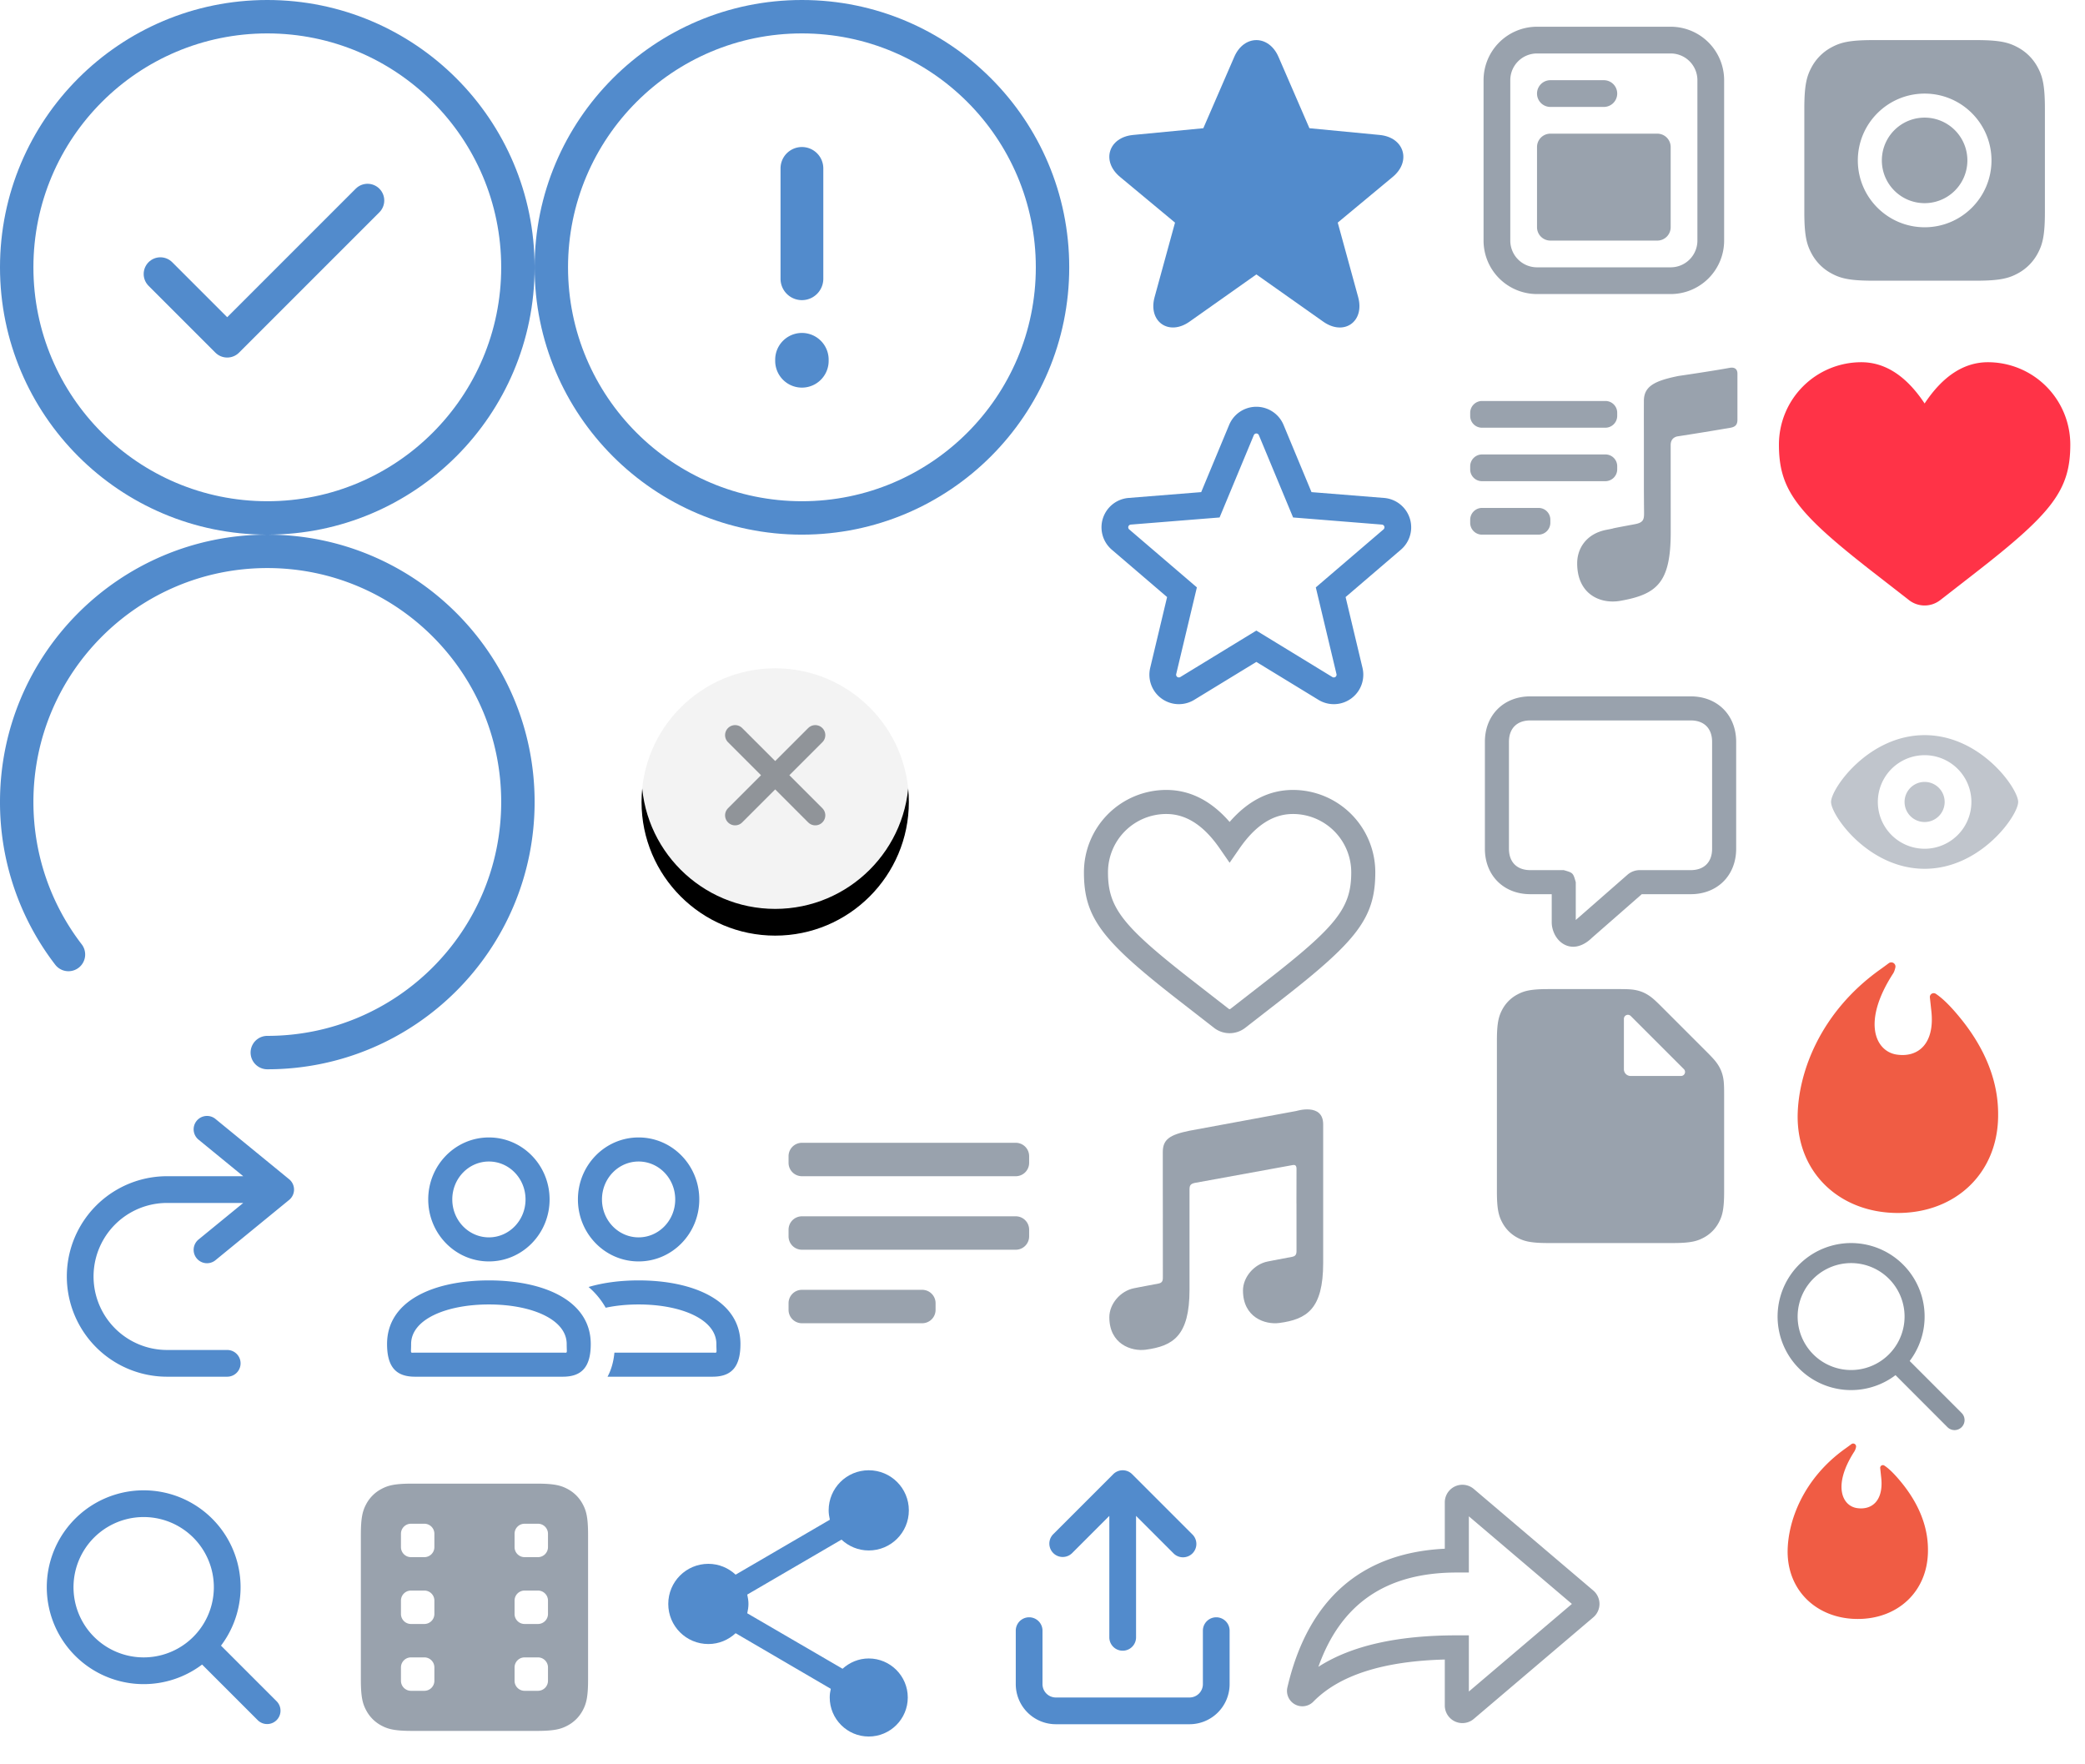 <svg viewBox="0 0 156 132" xmlns="http://www.w3.org/2000/svg" xmlns:xlink="http://www.w3.org/1999/xlink"><svg width="24" height="24" viewBox="0 0 24 24" id="article_24" x="56" y="80" xmlns="http://www.w3.org/2000/svg"><defs><path d="M20 11a1 1 0 0 1 1 1v0.5a1 1 0 0 1 -1 1H4a1 1 0 0 1 -1 -1V12a1 1 0 0 1 1 -1h16zm0 -5.5a1 1 0 0 1 1 1V7a1 1 0 0 1 -1 1H4a1 1 0 0 1 -1 -1v-0.5a1 1 0 0 1 1 -1h16zM4 19a1 1 0 0 1 -1 -1v-0.5a1 1 0 0 1 1 -1h9a1 1 0 0 1 1 1v0.5a1 1 0 0 1 -1 1H4z" id="aa"/></defs><g fill="none" fill-rule="evenodd"><path d="M0 0h24v24H0z"/><use fill="#99A2AD" fill-rule="nonzero" xlink:href="#aa"/></g></svg><svg width="24" height="24" viewBox="0 0 24 24" id="comment_outline_24" x="108" y="48" xmlns="http://www.w3.org/2000/svg"><defs><path d="M13.766 17.446a1.4 1.4 0 0 1 0.922 -0.346H18.5c1.003 0 1.6 -0.597 1.6 -1.6v-8c0 -1.003 -0.597 -1.6 -1.6 -1.6h-12c-1.003 0 -1.6 0.597 -1.6 1.6v8c0 1.003 0.597 1.6 1.6 1.6h2.499c0.7 0.202 0.7 0.202 0.901 0.901v2.829l3.866 -3.384zm-4.931 5.086C8.363 22.178 8.1 21.554 8.1 21v-2.1H6.5c-1.997 0 -3.4 -1.403 -3.4 -3.4v-8c0 -1.997 1.403 -3.4 3.4 -3.4h12c1.997 0 3.4 1.403 3.4 3.4v8c0 1.997 -1.403 3.4 -3.4 3.4h-3.662l-3.725 3.26c-0.732 0.718 -1.589 0.89 -2.278 0.372z" id="ba"/></defs><g fill="none" fill-rule="evenodd"><path opacity=".4" d="M0 0h24v24H0z"/><use fill="#99A2AD" fill-rule="nonzero" xlink:href="#ba"/></g></svg><svg width="24" height="24" viewBox="0 0 24 24" id="document_24" x="108" y="72" xmlns="http://www.w3.org/2000/svg"><g fill="none" fill-rule="evenodd"><path opacity=".4" d="M0 0h24v24H0z"/><path d="M7.846 2h5.295c0.775 0 1.043 0.028 1.34 0.096 0.297 0.069 0.56 0.178 0.818 0.34 0.258 0.161 0.468 0.33 1.015 0.878l3.372 3.372c0.547 0.547 0.717 0.757 0.879 1.015 0.161 0.258 0.27 0.521 0.339 0.818 0.068 0.297 0.096 0.565 0.096 1.34v7.295c0 1.337 -0.14 1.822 -0.4 2.311a2.726 2.726 0 0 1 -1.135 1.134c-0.489 0.262 -0.974 0.401 -2.31 0.401h-9.31c-1.336 0 -1.821 -0.14 -2.31 -0.4A2.726 2.726 0 0 1 4.4 19.464c-0.262 -0.489 -0.401 -0.974 -0.401 -2.31V5.844c0 -1.336 0.14 -1.821 0.4 -2.31A2.726 2.726 0 0 1 5.536 2.4c0.488 -0.261 0.973 -0.4 2.309 -0.4zm6.166 2.012a0.3 0.3 0 0 0 -0.512 0.212V8a0.5 0.5 0 0 0 0.5 0.5h3.776a0.3 0.3 0 0 0 0.212 -0.512l-3.976 -3.976z" fill="#99A2AD" fill-rule="nonzero"/></g></svg><svg width="40" height="40" viewBox="0 0 40 40" id="done_circle_40" xmlns="http://www.w3.org/2000/svg"><g fill="none" fill-rule="evenodd"><path d="M20 40C8.954 40 0 31.046 0 20S8.954 0 20 0s20 8.954 20 20 -8.954 20 -20 20zm0 -2.5c9.665 0 17.5 -7.835 17.5 -17.5S29.665 2.5 20 2.5 2.5 10.335 2.5 20 10.335 37.5 20 37.5z" fill="#528BCC" fill-rule="nonzero"/><path opacity=".1" d="M8 8h24v24H8z"/><path stroke="#528BCC" stroke-width="2.5" stroke-linecap="round" stroke-linejoin="round" d="M12 20.5l5 5L27.5 15"/></g></svg><svg width="40" height="40" viewBox="0 0 40 40" id="error_circle_40" x="40" xmlns="http://www.w3.org/2000/svg"><defs><path d="M18.4 20.855V12.6a1.6 1.6 0 1 1 3.2 0v8.255a1.6 1.6 0 0 1 -3.2 0zM18 27v-0.09a2 2 0 0 1 4 0V27a2 2 0 0 1 -4 0z" id="ea"/></defs><g fill="#528BCC" fill-rule="nonzero"><path d="M20 40C8.954 40 0 31.046 0 20S8.954 0 20 0s20 8.954 20 20 -8.954 20 -20 20zm0 -2.5c9.665 0 17.5 -7.835 17.5 -17.5S29.665 2.5 20 2.5 2.5 10.335 2.5 20 10.335 37.5 20 37.5z"/><use xlink:href="#ea"/></g></svg><svg width="28" height="28" viewBox="0 0 28 28" id="favorite_28" x="80" xmlns="http://www.w3.org/2000/svg"><defs><path d="M17.97 9.593l5.258 0.504c1.83 0.176 2.39 1.963 0.978 3.137l-4.116 3.42 1.528 5.573c0.502 1.83 -1.055 2.938 -2.614 1.837l-5.002 -3.533 -5 3.533c-1.554 1.097 -3.117 -0.006 -2.615 -1.837l1.528 -5.572 -4.116 -3.421c-1.419 -1.179 -0.86 -2.96 0.977 -3.137l5.257 -0.504 2.316 -5.34c0.725 -1.671 2.582 -1.67 3.307 0l2.315 5.34z" id="fa"/></defs><g fill="none" fill-rule="evenodd"><path d="M0 0h28v28H0z"/><use fill="#528BCC" fill-rule="nonzero" xlink:href="#fa"/></g></svg><svg width="28" height="28" viewBox="0 0 28 28" id="favorite_outline_28" x="80" y="28" xmlns="http://www.w3.org/2000/svg"><g fill="none" fill-rule="evenodd"><path d="M2 2h24v24H2z"/><path d="M14 19.178l5.69 3.476a0.205 0.205 0 0 0 0.306 -0.223l-1.547 -6.485 5.064 -4.338a0.205 0.205 0 0 0 -0.117 -0.36l-6.646 -0.533 -2.56 -6.156a0.205 0.205 0 0 0 -0.38 0l-2.56 6.156 -6.646 0.533a0.205 0.205 0 0 0 -0.117 0.36l5.064 4.338 -1.547 6.485a0.205 0.205 0 0 0 0.306 0.223L14 19.178zm0 2.344L9.352 24.36a2.205 2.205 0 0 1 -3.294 -2.393l1.264 -5.297 -4.136 -3.543a2.205 2.205 0 0 1 1.258 -3.873l5.429 -0.435 2.091 -5.028a2.205 2.205 0 0 1 4.072 0l2.091 5.028 5.429 0.435a2.205 2.205 0 0 1 1.258 3.873l-4.136 3.543 1.264 5.297a2.205 2.205 0 0 1 -3.294 2.393L14 21.522z" fill="#528BCC" fill-rule="nonzero"/></g></svg><svg width="24" height="24" viewBox="0 0 24 24" id="like_24" x="132" y="24" xmlns="http://www.w3.org/2000/svg"><defs><path d="M16.737 3.1A6.163 6.163 0 0 1 22.9 9.263c0 3.42 -1.368 5.131 -7.116 9.602L13.166 20.9a1.9 1.9 0 0 1 -2.332 0l-2.618 -2.036C2.468 14.395 1.1 12.682 1.1 9.263A6.163 6.163 0 0 1 7.263 3.1C9.08 3.1 10.656 4.161 12 6.186 13.344 4.161 14.92 3.1 16.737 3.1z" id="ha"/></defs><g fill="none" fill-rule="evenodd"><path opacity=".4" d="M0 0h24v24H0z"/><use fill="#FF3347" fill-rule="nonzero" xlink:href="#ha"/></g></svg><svg width="24" height="24" viewBox="0 0 24 24" id="like_outline_24" x="80" y="56" xmlns="http://www.w3.org/2000/svg"><defs><path d="M16.737 3.1A6.163 6.163 0 0 1 22.9 9.263c0 3.42 -1.368 5.131 -7.116 9.602L13.166 20.9a1.9 1.9 0 0 1 -2.332 0l-2.618 -2.036C2.468 14.395 1.1 12.682 1.1 9.263A6.163 6.163 0 0 1 7.263 3.1c1.783 0 3.37 0.818 4.737 2.395C13.367 3.918 14.954 3.1 16.737 3.1zM7.263 4.9A4.363 4.363 0 0 0 2.9 9.263c0 2.67 1.091 4.036 6.421 8.181l2.618 2.036a0.1 0.1 0 0 0 0.122 0l2.618 -2.036c5.33 -4.145 6.421 -5.511 6.421 -8.18A4.363 4.363 0 0 0 16.737 4.9c-1.466 0 -2.785 0.826 -3.997 2.578L12 8.548l-0.74 -1.07C10.048 5.726 8.729 4.9 7.263 4.9z" id="ia"/></defs><g fill="none" fill-rule="evenodd"><path opacity=".4" d="M0 0h24v24H0z"/><use fill="#99A2AD" fill-rule="nonzero" xlink:href="#ia"/></g></svg><svg width="40" height="40" viewBox="0 0 40 40" id="loading_40" y="40" xmlns="http://www.w3.org/2000/svg"><path d="M20 40a1.25 1.25 0 0 1 0 -2.5c9.665 0 17.5 -7.835 17.5 -17.5S29.665 2.5 20 2.5 2.5 10.335 2.5 20c0 3.902 1.28 7.607 3.603 10.638A1.25 1.25 0 1 1 4.12 32.16 19.915 19.915 0 0 1 0 20C0 8.954 8.954 0 20 0s20 8.954 20 20 -8.954 20 -20 20z" fill="#528BCC"/></svg><svg width="24" height="24" viewBox="0 0 24 24" id="music_24" x="80" y="80" xmlns="http://www.w3.org/2000/svg"><g fill="none" fill-rule="evenodd"><path opacity=".4" d="M0 0h24v24H0z"/><path d="M19 10.033v4.453c0 3.471 -1.236 4.219 -3.28 4.494 -1.063 0.143 -2.72 -0.414 -2.72 -2.432 0 -0.986 0.821 -1.965 1.846 -2.167 0.95 -0.187 -0.308 0.058 1.842 -0.352 0.346 -0.066 0.317 -0.313 0.317 -0.58l-0.002 -3.416H17l0.005 -2.576c0 -0.237 -0.073 -0.348 -0.345 -0.28l-7.295 1.33C9.06 8.582 9 8.708 9 9v7.486c0 3.471 -1.236 4.219 -3.28 4.494 -1.063 0.143 -2.72 -0.414 -2.72 -2.432 0 -0.986 0.821 -1.965 1.846 -2.167 0.95 -0.187 -0.308 0.058 1.842 -0.352 0.346 -0.066 0.317 -0.313 0.317 -0.58l-0.002 -4.363h0.001L7 8.55s-0.004 -1.574 0 -2.36c0.005 -0.942 0.51 -1.288 2 -1.594l8 -1.478s2 -0.625 2 1v5.915z" fill="#99A2AD" fill-rule="nonzero"/></g></svg><svg width="24" height="24" viewBox="0 0 24 24" id="newsfeed_24" x="108" xmlns="http://www.w3.org/2000/svg"><defs><path d="M7 2h10a4 4 0 0 1 4 4v12a4 4 0 0 1 -4 4H7a4 4 0 0 1 -4 -4V6a4 4 0 0 1 4 -4zm0 2a2 2 0 0 0 -2 2v12a2 2 0 0 0 2 2h10a2 2 0 0 0 2 -2V6a2 2 0 0 0 -2 -2H7zm1 2h4a1 1 0 0 1 0 2H8a1 1 0 1 1 0 -2zm0 4h8a1 1 0 0 1 1 1v6a1 1 0 0 1 -1 1H8a1 1 0 0 1 -1 -1v-6a1 1 0 0 1 1 -1z" id="la"/></defs><g fill="none" fill-rule="evenodd"><path opacity=".1" d="M0 0h24v24H0z"/><use fill="#99A2AD" fill-rule="nonzero" xlink:href="#la"/></g></svg><svg width="24" height="24" viewBox="0 0 24 24" id="playlist_24" x="108" y="24" xmlns="http://www.w3.org/2000/svg"><defs><path d="M13 6.883A0.88 0.88 0 0 0 12.118 6H2.882A0.888 0.888 0 0 0 2 6.883v0.234A0.88 0.88 0 0 0 2.882 8h9.236A0.888 0.888 0 0 0 13 7.117v-0.234zm0 4a0.88 0.88 0 0 0 -0.882 -0.883H2.882a0.888 0.888 0 0 0 -0.882 0.883v0.234a0.88 0.88 0 0 0 0.882 0.883h9.236a0.888 0.888 0 0 0 0.882 -0.883v-0.234zM2 15.117v-0.234A0.89 0.89 0 0 1 2.885 14h4.227c0.492 0 0.885 0.395 0.885 0.883v0.234a0.89 0.89 0 0 1 -0.885 0.883H2.885A0.882 0.882 0 0 1 2 15.117zm15.004 0.694c0 3.752 -0.993 4.654 -3.776 5.142 -1.48 0.259 -3.223 -0.479 -3.223 -2.81 0 -1.14 0.712 -2.221 2.187 -2.504 1.127 -0.216 -0.42 0.052 2.128 -0.42 0.618 -0.116 0.689 -0.337 0.689 -0.809 0 -0.236 -0.006 -0.428 -0.013 -1.85V8.724s-0.005 -1.83 0 -2.745c0.006 -1.094 0.833 -1.496 2.596 -1.852 0 0 2.35 -0.339 3.827 -0.607 0.327 -0.06 0.576 0.062 0.576 0.437V7.4c0 0.37 -0.15 0.537 -0.524 0.603a228.49 228.49 0 0 1 -3.986 0.649c-0.333 0.081 -0.485 0.315 -0.485 0.652l0.004 6.508z" id="ma"/></defs><g fill="none" fill-rule="evenodd"><path d="M0 0h24v24H0z"/><use fill="#99A2AD" fill-rule="nonzero" xlink:href="#ma"/></g></svg><svg width="36" height="36" viewBox="0 0 36 36" id="posting_close_36" x="40" y="40" xmlns="http://www.w3.org/2000/svg"><defs><path d="M0 10c0 5.52 4.48 10 10 10s10 -4.48 10 -10S15.52 0 10 0 0 4.48 0 10z" id="nb"/><filter x="-20%" y="-20%" width="140%" height="150%" filterUnits="objectBoundingBox" id="na"><feOffset dy="2" in="SourceAlpha" result="shadowOffsetOuter1"/><feGaussianBlur stdDeviation="1" in="shadowOffsetOuter1" result="shadowBlurOuter1"/><feComposite in="shadowBlurOuter1" in2="SourceAlpha" operator="out" result="shadowBlurOuter1"/><feColorMatrix values="0 0 0 0 0 0 0 0 0 0 0 0 0 0 0 0 0 0 0.06 0" in="shadowBlurOuter1" result="shadowMatrixOuter1"/><feOffset in="SourceAlpha" result="shadowOffsetOuter2"/><feGaussianBlur stdDeviation="1" in="shadowOffsetOuter2" result="shadowBlurOuter2"/><feComposite in="shadowBlurOuter2" in2="SourceAlpha" operator="out" result="shadowBlurOuter2"/><feColorMatrix values="0 0 0 0 0 0 0 0 0 0 0 0 0 0 0 0 0 0 0.03 0" in="shadowBlurOuter2" result="shadowMatrixOuter2"/><feMerge><feMergeNode in="shadowMatrixOuter1"/><feMergeNode in="shadowMatrixOuter2"/></feMerge></filter></defs><g fill="none" fill-rule="evenodd"><path opacity=".4" d="M0 0h36v36H0z"/><g transform="translate(8 8)"><use fill="#000" filter="url(#na)" xlink:href="#nb"/><use fill-opacity=".95" fill="#FFF" xlink:href="#nb"/></g><path d="M12 12h12v12H12z"/><path d="M15 15l6 6M21 15l-6 6" stroke="#909499" stroke-width="1.5" stroke-linecap="round" stroke-linejoin="round"/></g></svg><svg width="28" height="28" viewBox="0 0 28 28" id="repost_outline_28" y="80" xmlns="http://www.w3.org/2000/svg"><g fill="none"><path d="M0 0h28v28H0z"/><path d="M18.199 10H12.5a5.5 5.5 0 0 0 0 11H17a1 1 0 0 1 0 2h-4.5a7.5 7.5 0 0 1 0 -15h5.699l-3.332 -2.726a1 1 0 1 1 1.266 -1.548l5.5 4.5a1 1 0 0 1 0 1.548l-5.5 4.5a1 1 0 1 1 -1.266 -1.548L18.199 10z" fill="#528BCC"/></g></svg><svg width="24" height="24" viewBox="0 0 24 24" id="search_24" y="108" xmlns="http://www.w3.org/2000/svg"><defs><path d="M16.535 15.12l4.172 4.173a1 1 0 0 1 -1.414 1.414l-4.172 -4.172a7.25 7.25 0 1 1 1.414 -1.414zM10.75 16a5.25 5.25 0 1 0 0 -10.5 5.25 5.25 0 0 0 0 10.5z" id="pa"/></defs><g fill="none" fill-rule="evenodd"><path opacity=".1" d="M0 0h24v24H0z"/><use fill="#528BCC" fill-rule="nonzero" xlink:href="#pa"/></g></svg><svg width="16" height="16" viewBox="0 0 16 16" id="search_outline_16" x="132" y="92" xmlns="http://www.w3.org/2000/svg"><g fill="none" fill-rule="evenodd" opacity=".92"><path opacity=".1" d="M0 0h16v16H0z"/><path d="M9.823 10.884a5.5 5.5 0 1 1 1.06 -1.06l3.896 3.9a0.75 0.75 0 0 1 -1.061 1.06l-3.895 -3.9zM6.5 10.5a4 4 0 1 0 0 -8 4 4 0 0 0 0 8z" fill="#818C99" fill-rule="nonzero"/></g></svg><svg height="24" width="24" viewBox="0 0 24 24" id="share_external_android_24" x="48" y="108" xmlns="http://www.w3.org/2000/svg"><g fill="none" fill-rule="evenodd"><path d="M0 0h24v24H0z" opacity=".4"/><path d="M17 16.08c-0.76 0 -1.44 0.3 -1.96 0.77L7.91 12.7c0.05 -0.23 0.09 -0.46 0.09 -0.7s-0.04 -0.47 -0.09 -0.7l7.05 -4.11c0.54 0.5 1.25 0.81 2.04 0.81 1.66 0 3 -1.34 3 -3s-1.34 -3 -3 -3 -3 1.34 -3 3c0 0.24 0.04 0.47 0.09 0.7L7.04 9.81C6.5 9.31 5.79 9 5 9c-1.66 0 -3 1.34 -3 3s1.34 3 3 3c0.79 0 1.5 -0.31 2.04 -0.81l7.12 4.16c-0.05 0.21 -0.08 0.43 -0.08 0.65 0 1.61 1.31 2.92 2.92 2.92s2.92 -1.31 2.92 -2.92 -1.31 -2.92 -2.92 -2.92z" fill="#528bcc" fill-rule="nonzero"/></g></svg><svg width="24" height="24" viewBox="0 0 24 24" id="share_external_ios_24" x="72" y="108" xmlns="http://www.w3.org/2000/svg"><defs><path d="M13 5.414V14.5a1 1 0 0 1 -2 0V5.414L8.207 8.207a1 1 0 0 1 -1.414 -1.414l4.5 -4.5a1 1 0 0 1 1.414 0l4.5 4.5a1 1 0 1 1 -1.414 1.414L13 5.414zM4 14a1 1 0 0 1 2 0v4a1 1 0 0 0 1 1h10a1 1 0 0 0 1 -1v-4a1 1 0 0 1 2 0v4a3 3 0 0 1 -3 3H7a3 3 0 0 1 -3 -3v-4z" id="sa"/></defs><g fill="none" fill-rule="evenodd"><path d="M0 0h24v24H0z"/><use fill="#528BCC" fill-rule="nonzero" xlink:href="#sa"/></g></svg><svg width="24" height="24" viewBox="0 0 24 24" id="share_outline_24" x="96" y="108" xmlns="http://www.w3.org/2000/svg"><defs><path d="M0.322 18.25C1.848 11.688 5.832 8.174 12.1 7.87V4.402a1.317 1.317 0 0 1 2.17 -1.004l8.939 7.598a1.317 1.317 0 0 1 0 2.008l-8.939 7.598a1.317 1.317 0 0 1 -2.17 -1.004V16.16c-4.647 0.12 -7.916 1.19 -9.836 3.153A1.15 1.15 0 0 1 0.322 18.25zM13 9.65c-5.262 0 -8.669 2.308 -10.358 7.055C5.096 15.124 8.555 14.35 13 14.35h0.9v4.204L21.61 12 13.9 5.446V9.65H13z" id="ta"/></defs><g fill="none" fill-rule="evenodd"><path d="M0 0h24v24H0z"/><use fill="#99A2AD" fill-rule="nonzero" xlink:href="#ta"/></g></svg><svg width="24" height="24" viewBox="0 0 24 24" id="story_24" x="132" xmlns="http://www.w3.org/2000/svg"><defs><path d="M8.128 3h7.744c1.783 0 2.43 0.186 3.082 0.534 0.652 0.349 1.163 0.86 1.512 1.512 0.348 0.652 0.534 1.299 0.534 3.082v7.744c0 1.783 -0.186 2.43 -0.534 3.082a3.635 3.635 0 0 1 -1.512 1.512c-0.652 0.348 -1.299 0.534 -3.082 0.534H8.128c-1.783 0 -2.43 -0.186 -3.082 -0.534a3.635 3.635 0 0 1 -1.512 -1.512C3.186 18.302 3 17.655 3 15.872V8.128c0 -1.783 0.186 -2.43 0.534 -3.082a3.635 3.635 0 0 1 1.512 -1.512C5.698 3.186 6.345 3 8.128 3zm-1.125 9.003c0 2.76 2.24 5 5 5s5 -2.24 5 -5 -2.24 -5 -5 -5 -5 2.24 -5 5zM8.8 12a3.2 3.2 0 1 1 6.4 0 3.2 3.2 0 0 1 -6.4 0z" id="ua"/></defs><g fill="none" fill-rule="evenodd"><path opacity=".4" d="M0 0h24v24H0z"/><use fill="#99A2AD" fill-rule="nonzero" xlink:href="#ua"/></g></svg><svg width="14" height="14" viewBox="0 0 14 14" id="top_author_14" x="132" y="108" xmlns="http://www.w3.org/2000/svg"><g fill="none" fill-rule="evenodd"><path d="M0 0h14v14H0z"/><path fill="#F05C44" fill-rule="nonzero" d="M6.525 0.043c-0.19 0.141 -0.345 0.254 -0.463 0.338 -3.156 2.252 -4.299 5.437 -4.312 7.7C1.75 11.07 4 13.125 7 13.125s5.213 -2.055 5.25 -5.044c0.01 -0.834 -0.062 -2.772 -1.919 -5.087 -0.522 -0.65 -0.97 -1.1 -1.344 -1.346a0.201 0.201 0 0 0 -0.31 0.189l0.077 0.725C8.934 4.228 8.092 5 6.939 4.83 5.826 4.665 5.1 3.132 6.752 0.58a0.992 0.992 0 0 0 0.116 -0.314 0.219 0.219 0 0 0 -0.343 -0.224z"/></g></svg><svg width="20" height="20" viewBox="0 0 20 20" id="top_author_20" x="132" y="72" xmlns="http://www.w3.org/2000/svg"><g fill="none" fill-rule="evenodd"><path d="M0 0h20v20H0z"/><path fill="#F05C44" fill-rule="nonzero" d="M9.32 0.061c-0.27 0.202 -0.491 0.363 -0.66 0.483 -4.508 3.217 -6.141 7.767 -6.16 11 0 4.27 3.214 7.206 7.5 7.206s7.446 -2.936 7.5 -7.206c0.015 -1.19 -0.089 -3.96 -2.741 -7.267 -0.745 -0.93 -1.386 -1.57 -1.92 -1.923a0.287 0.287 0 0 0 -0.445 0.27l0.112 1.036c0.257 2.38 -0.947 3.483 -2.592 3.24 -1.592 -0.236 -2.628 -2.426 -0.268 -6.07 0.066 -0.102 0.122 -0.252 0.166 -0.449a0.313 0.313 0 0 0 -0.491 -0.32z"/></g></svg><svg width="28" height="28" viewBox="0 0 28 28" id="users_outline_28" x="28" y="80" xmlns="http://www.w3.org/2000/svg"><path d="M17.97 21.2h7.344c0.384 0 0.286 0.107 0.286 -0.644 0 -1.854 -2.646 -2.961 -5.82 -2.961 -0.876 0 -1.711 0.084 -2.462 0.245a5.78 5.78 0 0 0 -1.28 -1.552c1.12 -0.332 2.402 -0.493 3.742 -0.493 4.073 0 7.62 1.485 7.62 4.76 0 1.71 -0.669 2.445 -2.086 2.445h-7.858c0.274 -0.505 0.449 -1.109 0.514 -1.8zm4.55 -11.462c0 -1.574 -1.231 -2.838 -2.74 -2.838 -1.509 0 -2.74 1.264 -2.74 2.837 0 1.574 1.231 2.838 2.74 2.838 1.509 0 2.74 -1.264 2.74 -2.837zm1.8 0c0 2.556 -2.026 4.637 -4.54 4.637 -2.514 0 -4.54 -2.08 -4.54 -4.638 0 -2.556 2.026 -4.637 4.54 -4.637 2.514 0 4.54 2.08 4.54 4.638zm-13 0c0 -1.574 -1.231 -2.838 -2.74 -2.838 -1.509 0 -2.74 1.264 -2.74 2.837 0 1.574 1.231 2.838 2.74 2.838 1.509 0 2.74 -1.264 2.74 -2.837zm1.8 0c0 2.556 -2.026 4.637 -4.54 4.637 -2.514 0 -4.54 -2.08 -4.54 -4.638C4.04 7.182 6.066 5.1 8.58 5.1c2.514 0 4.54 2.08 4.54 4.638zM2.76 20.556c0 0.751 -0.098 0.644 0.286 0.644h11.068c0.384 0 0.286 0.107 0.286 -0.644 0 -1.854 -2.646 -2.961 -5.82 -2.961 -3.174 0 -5.82 1.107 -5.82 2.96zm-1.8 0c0 -3.276 3.547 -4.761 7.62 -4.761s7.62 1.485 7.62 4.76c0 1.71 -0.669 2.445 -2.086 2.445H3.046C1.629 23 0.96 22.265 0.96 20.556z" fill="#528BCC" fill-rule="nonzero"/></svg><svg width="24" height="24" viewBox="0 0 24 24" id="video_24" x="24" y="108" xmlns="http://www.w3.org/2000/svg"><g fill="none" fill-rule="evenodd"><path opacity=".4" d="M0 0h24v24H0z"/><path d="M6.846 3h9.308c1.337 0 1.822 0.14 2.311 0.4 0.49 0.262 0.873 0.646 1.134 1.135 0.262 0.489 0.401 0.974 0.401 2.31v10.81c0 1.336 -0.14 1.821 -0.4 2.31a2.726 2.726 0 0 1 -1.135 1.134c-0.489 0.262 -0.974 0.401 -2.31 0.401h-9.31c-1.336 0 -1.821 -0.14 -2.31 -0.4A2.726 2.726 0 0 1 3.4 19.964c-0.262 -0.489 -0.401 -0.974 -0.401 -2.31V6.844c0 -1.336 0.14 -1.821 0.4 -2.31A2.726 2.726 0 0 1 4.536 3.4c0.488 -0.261 0.973 -0.4 2.309 -0.4zM6.75 6a0.75 0.75 0 0 0 -0.75 0.75v1c0 0.414 0.336 0.75 0.75 0.75h1a0.75 0.75 0 0 0 0.75 -0.75v-1A0.75 0.75 0 0 0 7.75 6h-1zm8.5 0a0.75 0.75 0 0 0 -0.75 0.75v1c0 0.414 0.336 0.75 0.75 0.75h1a0.75 0.75 0 0 0 0.75 -0.75v-1a0.75 0.75 0 0 0 -0.75 -0.75h-1zm-8.5 10a0.75 0.75 0 0 0 -0.75 0.75v1c0 0.414 0.336 0.75 0.75 0.75h1a0.75 0.75 0 0 0 0.75 -0.75v-1a0.75 0.75 0 0 0 -0.75 -0.75h-1zm8.5 0a0.75 0.75 0 0 0 -0.75 0.75v1c0 0.414 0.336 0.75 0.75 0.75h1a0.75 0.75 0 0 0 0.75 -0.75v-1a0.75 0.75 0 0 0 -0.75 -0.75h-1zm-8.5 -5a0.75 0.75 0 0 0 -0.75 0.75v1c0 0.414 0.336 0.75 0.75 0.75h1a0.75 0.75 0 0 0 0.75 -0.75v-1a0.75 0.75 0 0 0 -0.75 -0.75h-1zm8.5 0a0.75 0.75 0 0 0 -0.75 0.75v1c0 0.414 0.336 0.75 0.75 0.75h1a0.75 0.75 0 0 0 0.75 -0.75v-1a0.75 0.75 0 0 0 -0.75 -0.75h-1z" fill="#99A2AD" fill-rule="nonzero"/></g></svg><svg width="24" height="24" viewBox="0 0 24 24" id="view_24" x="132" y="48" xmlns="http://www.w3.org/2000/svg"><defs><path d="M10 15c-4.2 0 -7 -4 -7 -5s2.8 -5 7 -5 7 4 7 5 -2.8 5 -7 5zm0 -1.5a3.5 3.5 0 1 0 0 -7 3.5 3.5 0 0 0 0 7zm0 -2a1.5 1.5 0 1 1 0 -3 1.5 1.5 0 0 1 0 3z" id="za"/></defs><g fill="none" fill-rule="evenodd"><path d="M0 0h24v24H0z"/><g transform="translate(2 2)"><path opacity=".4" d="M0 0h20v20H0z"/><use fill="#C0C5CC" xlink:href="#za"/></g></g></svg></svg>
